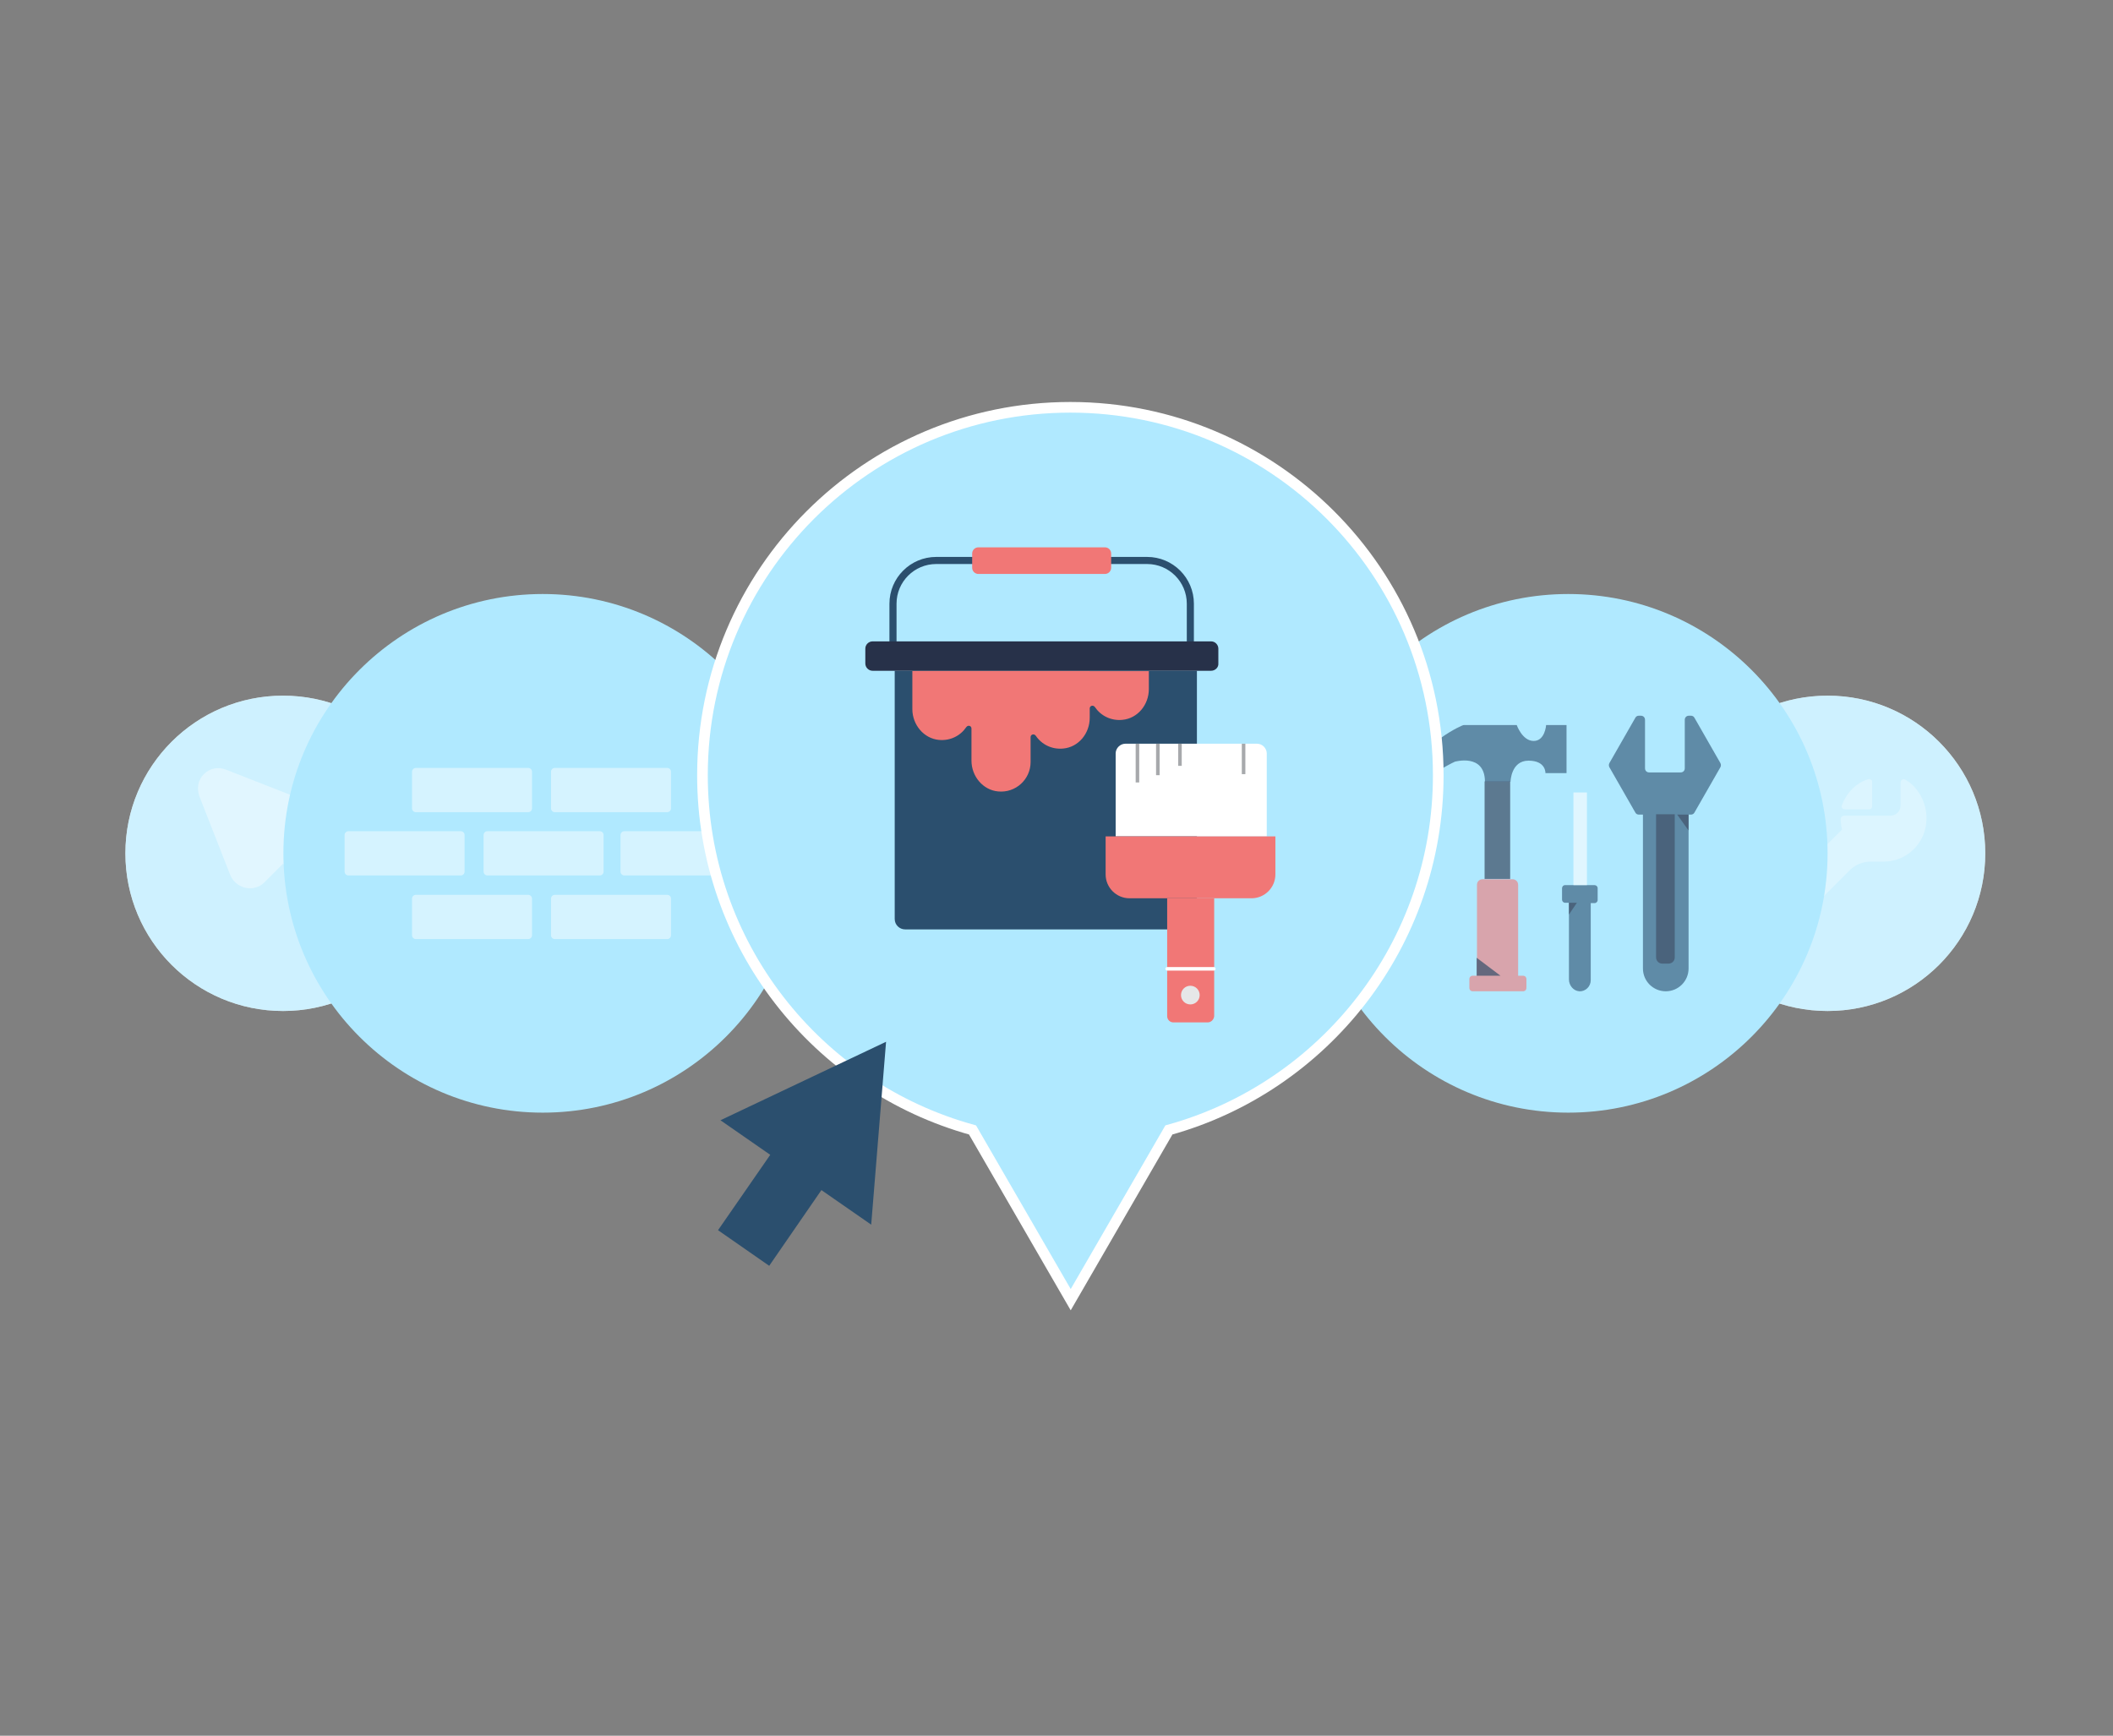 <?xml version="1.0" encoding="utf-8"?>
<!-- Generator: Adobe Illustrator 16.0.0, SVG Export Plug-In . SVG Version: 6.00 Build 0)  -->
<!DOCTYPE svg PUBLIC "-//W3C//DTD SVG 1.1//EN" "http://www.w3.org/Graphics/SVG/1.1/DTD/svg11.dtd">
<svg version="1.1" id="Слой_1" xmlns="http://www.w3.org/2000/svg" x="0px" y="0px"
     width="595.281px" height="489px" viewBox="0 142.445 595.281 489" enable-background="new 0 142.445 595.281 489"
     xml:space="preserve">
<rect x="0" y="142.445" width="595.281" height="489" fill="#808080" stroke="none"/>
<path fill="#FFFFFF" d="M79.744,427.271c24.547,0,44.419-19.872,44.419-44.419c0-24.548-19.872-44.418-44.419-44.418
	c-24.547,0-44.418,19.871-44.418,44.418C35.326,407.4,55.197,427.271,79.744,427.271z"/>
<path opacity="0.61" fill="#B0E9FF" enable-background="new    " d="M79.744,427.271c24.547,0,44.419-19.872,44.419-44.419
	c0-24.548-19.872-44.418-44.419-44.418c-24.547,0-44.418,19.871-44.418,44.418C35.326,407.4,55.197,427.271,79.744,427.271z"/>
<path opacity="0.39" fill="#FFFFFF" enable-background="new    " d="M82.569,382.95l5.26-5.26c1.169-1.071,1.753-2.63,1.753-4.188
	c0-2.435-1.461-4.676-3.799-5.552l-22.112-8.67c-2.24-0.876-4.578-0.389-6.234,1.267c-0.876,0.876-1.364,1.85-1.559,2.922
	c-0.194,1.071-0.097,2.24,0.292,3.312l8.669,22.113c0.877,2.241,3.117,3.799,5.552,3.799c1.559,0,3.117-0.584,4.188-1.753
	l5.163-5.164l3.41,3.41c-1.364,2.63-1.071,5.942,1.169,8.085l7.793,7.792c2.63,2.63,7.013,2.63,9.643,0
	c2.63-2.63,2.63-6.917,0-9.644l-7.792-7.793c-2.143-2.143-5.455-2.532-7.988-1.169L82.569,382.95z"/>
<path fill="#FFFFFF" d="M514.873,427.271c24.548,0,44.418-19.872,44.418-44.419c0-24.548-19.87-44.418-44.418-44.418
	s-44.419,19.871-44.419,44.418C470.454,407.4,490.325,427.271,514.873,427.271z"/>
<rect x="63.185" y="295.865" fill="none" width="179.525" height="179.525"/>
<path fill="#B0E9FF" d="M152.899,455.91c40.327,0,73.057-32.73,73.057-73.058c0-40.328-32.73-73.057-73.057-73.057
	c-40.328,0-73.057,32.729-73.057,73.057C79.842,423.179,112.571,455.91,152.899,455.91z"/>
<path opacity="0.61" fill="#B0E9FF" enable-background="new    " d="M514.873,427.271c24.548,0,44.418-19.872,44.418-44.419
	c0-24.548-19.87-44.418-44.418-44.418s-44.419,19.871-44.419,44.418C470.454,407.4,490.325,427.271,514.873,427.271z"/>
<g opacity="0.53">
	<path opacity="0.53" fill="#FFFFFF" enable-background="new    " d="M536.79,362.104c-0.293-0.194-0.683-0.194-0.877,0
		c-0.293,0.195-0.487,0.488-0.487,0.78v6.526c0,1.558-1.267,2.825-2.825,2.825h-13.053c-0.485,0-0.974,0.389-0.974,0.974
		c0,0.973,0.097,1.947,0.39,2.921l-19.385,19.385c-0.877,0.876-1.461,2.143-1.461,3.409c0,2.728,2.143,4.871,4.87,4.871
		c1.266,0,2.534-0.487,3.41-1.461l14.708-14.709c1.56-1.558,3.702-2.435,5.941-2.435h3.606c6.72,0,12.077-5.455,12.077-12.079
		C542.829,368.63,540.393,364.15,536.79,362.104z M503.768,400.094c-1.071,0-1.852-0.876-1.852-1.85
		c0-1.072,0.876-1.851,1.852-1.851c0.973,0,1.85,0.877,1.85,1.851C505.618,399.315,504.741,400.094,503.768,400.094z"/>
	<path opacity="0.53" fill="#FFFFFF" enable-background="new    " d="M519.84,370.481h6.722c0.485,0,0.875-0.389,0.875-0.877v-6.818
		c0-0.293-0.097-0.585-0.39-0.683c-0.194-0.194-0.485-0.194-0.876-0.097c-3.312,1.072-6.038,3.896-7.306,7.403
		c-0.097,0.292,0,0.584,0.196,0.779C519.256,370.384,519.547,370.481,519.84,370.481z"/>
</g>
<rect x="352.1" y="295.865" fill="none" width="179.526" height="179.525"/>
<path fill="#B0E9FF" d="M441.814,455.91c40.329,0,73.059-32.73,73.059-73.058c0-40.328-32.729-73.057-73.059-73.057
	c-40.327,0-73.056,32.729-73.056,73.057C368.758,423.179,401.487,455.91,441.814,455.91z"/>
<g opacity="0.69">
	<path opacity="0.69" fill="#FFFFFF" enable-background="new    " d="M148.808,371.261h-31.658c-0.584,0-1.071-0.488-1.071-1.072
		v-10.326c0-0.585,0.487-1.071,1.071-1.071h31.658c0.584,0,1.072,0.486,1.072,1.071v10.326
		C149.879,370.773,149.392,371.261,148.808,371.261z"/>
	<path opacity="0.69" fill="#FFFFFF" enable-background="new    " d="M187.966,371.261h-31.658c-0.584,0-1.071-0.488-1.071-1.072
		v-10.326c0-0.585,0.487-1.071,1.071-1.071h31.658c0.584,0,1.071,0.486,1.071,1.071v10.326
		C189.038,370.773,188.551,371.261,187.966,371.261z"/>
	<path opacity="0.69" fill="#FFFFFF" enable-background="new    " d="M148.808,407.01h-31.658c-0.584,0-1.071-0.487-1.071-1.071
		v-10.326c0-0.585,0.487-1.071,1.071-1.071h31.658c0.584,0,1.072,0.486,1.072,1.071v10.326
		C149.879,406.523,149.392,407.01,148.808,407.01z"/>
	<path opacity="0.69" fill="#FFFFFF" enable-background="new    " d="M187.966,407.01h-31.658c-0.584,0-1.071-0.487-1.071-1.071
		v-10.326c0-0.585,0.487-1.071,1.071-1.071h31.658c0.584,0,1.071,0.486,1.071,1.071v10.326
		C189.038,406.523,188.551,407.01,187.966,407.01z"/>
	<path opacity="0.69" fill="#FFFFFF" enable-background="new    " d="M129.813,389.087H98.155c-0.584,0-1.071-0.487-1.071-1.071
		V377.69c0-0.585,0.487-1.071,1.071-1.071h31.658c0.584,0,1.071,0.486,1.071,1.071v10.326
		C130.884,388.599,130.397,389.087,129.813,389.087z"/>
	<path opacity="0.69" fill="#FFFFFF" enable-background="new    " d="M207.545,389.087h-31.658c-0.584,0-1.071-0.487-1.071-1.071
		V377.69c0-0.585,0.487-1.071,1.071-1.071h31.658c0.584,0,1.071,0.486,1.071,1.071v10.326
		C208.617,388.599,208.13,389.087,207.545,389.087z"/>
	<path opacity="0.69" fill="#FFFFFF" enable-background="new    " d="M168.971,389.087h-31.658c-0.584,0-1.072-0.487-1.072-1.071
		V377.69c0-0.585,0.487-1.071,1.072-1.071h31.658c0.584,0,1.072,0.486,1.072,1.071v10.326
		C170.043,388.599,169.556,389.087,168.971,389.087z"/>
</g>
<g opacity="0.78">
	<path opacity="0.78" fill="#2B4F6E" enable-background="new    " d="M397.006,360.935l2.729,2.728
		c4.577-4.091,10.13-6.625,10.13-6.625s8.475-2.435,8.475,5.65h7.208c0,0,0.099-5.942,5.066-5.942c4.967,0,4.771,3.507,4.771,3.507
		h5.943v-13.54h-5.748c0,0-0.292,4.481-3.506,4.481c-3.215,0-4.773-4.481-4.773-4.481h-14.903
		C412.202,346.518,400.319,351.973,397.006,360.935z"/>
	<path opacity="0.78" fill="#273149" enable-background="new    " d="M425.451,362.592h-7.209v27.469h7.209V362.592z"/>
	<path opacity="0.78" fill="#F17776" enable-background="new    " d="M427.69,417.336v-25.62c0-0.877-0.682-1.558-1.557-1.558
		h-8.476c-0.877,0-1.56,0.681-1.56,1.558v25.62h-1.168c-0.585,0-0.975,0.389-0.975,0.973v2.435c0,0.584,0.39,0.975,0.975,0.975
		h14.124c0.584,0,0.974-0.391,0.974-0.975v-2.435c0-0.584-0.39-0.973-0.974-0.973H427.69z"/>
	<path opacity="0.78" fill="#2B4F6E" enable-background="new    " d="M440.062,392.691v3.214c0,0.487,0.39,0.877,0.877,0.877h1.071
		v21.625c0,1.655,1.267,3.213,2.922,3.311c1.754,0.098,3.215-1.364,3.215-3.117v-21.723h1.071c0.487,0,0.877-0.389,0.877-0.877
		v-3.312c0-0.487-0.39-0.877-0.877-0.877h-8.377C440.452,391.814,440.062,392.204,440.062,392.691z"/>
	<path opacity="0.78" fill="#FFFFFF" enable-background="new    " d="M447.076,365.708h-3.799v26.106h3.799V365.708z"/>
	<path opacity="0.78" fill="#273149" enable-background="new    " d="M442.01,396.782h2.24l-2.24,3.312V396.782z"/>
	<path opacity="0.78" fill="#273149" enable-background="new    " d="M416.002,417.336h6.72l-6.72-5.066V417.336z"/>
	<path opacity="0.78" fill="#2B4F6E" enable-background="new    " d="M484.675,357.428l-7.306-12.76
		c-0.194-0.39-0.585-0.585-0.975-0.585h-0.584c-0.683,0-1.17,0.487-1.17,1.169v13.637c0,0.682-0.485,1.169-1.168,1.169h-8.864
		c-0.683,0-1.168-0.487-1.168-1.169v-13.637c0-0.682-0.488-1.169-1.17-1.169h-0.584c-0.39,0-0.78,0.195-0.976,0.585l-7.306,12.76
		c-0.194,0.39-0.194,0.779,0,1.169l7.306,12.761c0.195,0.389,0.586,0.584,0.976,0.584h1.168v43.348c0,3.604,2.923,6.428,6.429,6.428
		c3.605,0,6.429-2.922,6.429-6.428v-43.348h0.683c0.39,0,0.78-0.195,0.975-0.584l7.306-12.761
		C484.871,358.207,484.871,357.818,484.675,357.428z"/>
	<path opacity="0.78" fill="#273149" enable-background="new    " d="M470.064,413.926h-1.754c-0.973,0-1.753-0.779-1.753-1.753
		v-40.328h5.261v40.328C471.818,413.147,471.038,413.926,470.064,413.926z"/>
	<path opacity="0.78" fill="#273149" enable-background="new    " d="M475.712,371.942h-3.214l3.214,4.481V371.942z"/>
</g>
<rect x="179.589" y="241.609" fill="none" width="244.108" height="289.403"/>
<path fill="#B0E9FF" d="M405.189,360.838c0-57.276-46.464-103.643-103.644-103.643c-57.276,0-103.644,46.464-103.644,103.643
	c0,47.731,32.243,87.863,76.077,99.943l27.666,47.826l27.664-47.826C372.946,448.701,405.189,408.569,405.189,360.838z"/>
<path fill="none" stroke="#FFFFFF" stroke-width="3" stroke-miterlimit="10" d="M405.189,360.838
	c0-57.276-46.464-103.643-103.644-103.643c-57.276,0-103.644,46.464-103.644,103.643c0,47.731,32.243,87.863,76.077,99.943
	l27.666,47.826l27.664-47.826C372.946,448.701,405.189,408.569,405.189,360.838z"/>
<path fill="#2B4F6E" d="M249.626,435.941l-46.659,22.111l14.027,9.74l-14.709,21.236l14.417,10.033l14.709-21.332l14.027,9.74
	L249.626,435.941z"/>
<path fill="#2B4F6E" d="M334.373,404.282h-79.389c-1.559,0-2.922-1.266-2.922-2.923V331.42h85.136v69.939
	C337.294,402.919,336.028,404.282,334.373,404.282z"/>
<path fill="#F17776" d="M307.001,331.42h-16.658h-16.657H257.03v10.812c0,4.383,3.214,8.28,7.5,8.669
	c3.215,0.293,6.04-1.169,7.696-3.604c0.487-0.682,1.461-0.389,1.461,0.39v9.059c0,4.383,3.214,8.28,7.5,8.669
	c4.968,0.487,9.156-3.409,9.156-8.28v-7.013c0-0.779,0.975-1.071,1.461-0.39c1.656,2.436,4.481,3.896,7.696,3.604
	c4.383-0.39,7.501-4.286,7.501-8.669v-2.63c0-0.78,0.973-1.072,1.461-0.39c1.655,2.435,4.48,3.896,7.695,3.604
	c4.383-0.39,7.5-4.286,7.5-8.669v-5.065h-16.656V331.42L307.001,331.42z"/>
<path fill="none" stroke="#2B4F6E" stroke-width="2" stroke-linecap="round" stroke-linejoin="round" stroke-miterlimit="10" d="
	M335.347,324.797h-83.772v-12.274c0-6.721,5.455-12.176,12.176-12.176h59.418c6.723,0,12.178,5.455,12.178,12.176V324.797z"/>
<path fill="#F17776" d="M311.287,304.145h-35.652c-0.974,0-1.753-0.78-1.753-1.753v-3.994c0-0.975,0.779-1.754,1.753-1.754h35.652
	c0.974,0,1.752,0.779,1.752,1.754v3.994C313.039,303.365,312.26,304.145,311.287,304.145z"/>
<path fill="#F17776" d="M340.217,430.486h-9.644c-0.975,0-1.754-0.779-1.754-1.754v-33.216h13.248v33.216
	C341.971,429.707,341.191,430.486,340.217,430.486z"/>
<path fill="none" stroke="#FFFFFF" stroke-linecap="round" stroke-linejoin="round" stroke-miterlimit="10" d="M328.82,415.387
	h13.151"/>
<path fill="#E6E7E8" d="M335.347,425.42c1.461,0,2.629-1.168,2.629-2.629c0-1.463-1.168-2.63-2.629-2.63
	c-1.462,0-2.631,1.167-2.631,2.63C332.716,424.252,333.885,425.42,335.347,425.42z"/>
<path fill="#FFFFFF" d="M356.874,378.079h-42.566v-23.378c0-1.461,1.267-2.728,2.727-2.728h37.113c1.461,0,2.727,1.267,2.727,2.728
	V378.079L356.874,378.079z"/>
<path fill="none" stroke="#A7A9AC" stroke-miterlimit="10" d="M320.443,351.973v10.911"/>
<path fill="none" stroke="#A7A9AC" stroke-miterlimit="10" d="M326.19,351.973v8.865"/>
<path fill="none" stroke="#A7A9AC" stroke-miterlimit="10" d="M332.424,351.973v6.234"/>
<path fill="none" stroke="#A7A9AC" stroke-miterlimit="10" d="M350.348,351.973v8.573"/>
<rect x="302.91" y="372.429" fill="none" width="64.972" height="34.581"/>
<path fill="#F17776" d="M352.587,395.516h-34.386c-3.7,0-6.72-3.02-6.72-6.721v-10.716h47.827v10.716
	C359.309,392.496,356.29,395.516,352.587,395.516z"/>
<rect x="235.112" y="317.198" fill="none" width="116.891" height="25.716"/>
<path fill="#273149" d="M341.191,331.42h-95.363c-1.169,0-2.046-0.974-2.046-2.046v-4.188c0-1.169,0.974-2.046,2.046-2.046h95.363
	c1.17,0,2.046,0.975,2.046,2.046v4.188C343.333,330.446,342.361,331.42,341.191,331.42z"/>
</svg>
